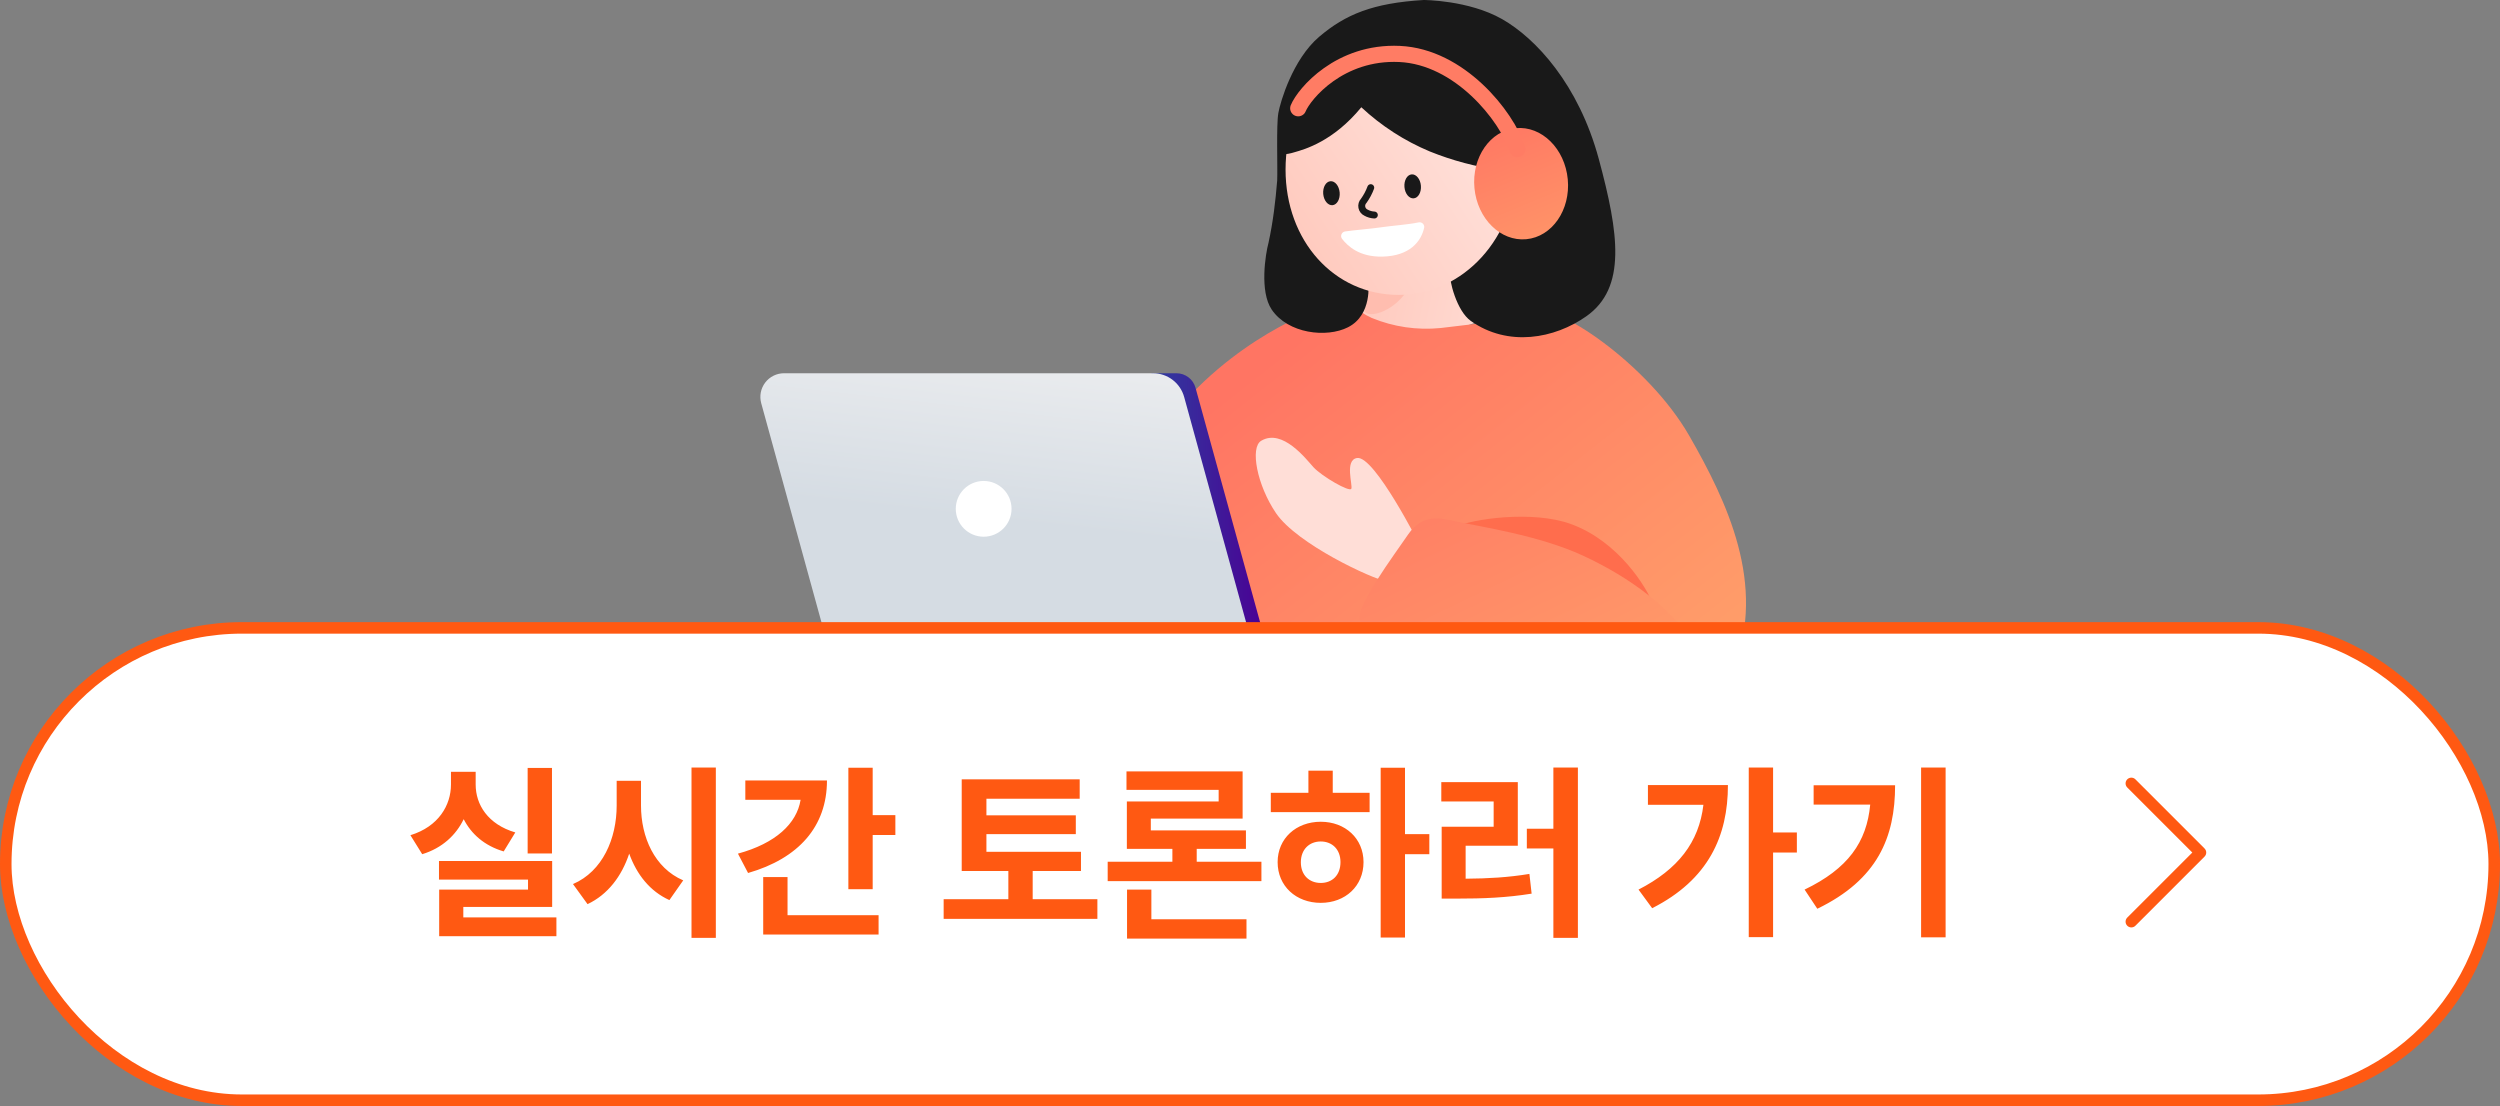 <svg width="217" height="96" viewBox="0 0 217 96" fill="none" xmlns="http://www.w3.org/2000/svg">
<rect x="0" y="0" width="217" height="96" fill="#808080" stroke="none"/>
<path d="M130.066 27.267L124.169 29.423L117.395 27.57L118.752 24.092L126.829 23.653L130.066 27.267Z" fill="url(#paint0_linear_1282_5637)"/>
<path d="M118.671 27.211C119.415 27.492 121.432 26.745 122.492 24.625L119.074 23.653C118.661 24.728 117.928 26.93 118.671 27.211Z" fill="#FFBDAF"/>
<path d="M119.073 27.6C120.962 28.376 123.013 28.676 125.046 28.472C128.183 28.071 131.168 27.887 132.999 27C134.829 26.113 142.998 31.5 146.629 37.825C149.928 43.572 153.33 50.729 150.499 58C145.795 70.077 130.89 65.17 126.498 62.5C123.709 60.767 119.991 57.614 117.728 55.234H97.998C97.998 55.234 96.246 44.298 99.998 38.5C105.498 30 113.998 27 113.998 27L117.318 26.477C117.847 26.932 118.438 27.31 119.073 27.6Z" fill="url(#paint1_linear_1282_5637)"/>
<path d="M109.742 55.337H108.527L99.93 32.398H102.114C102.491 32.398 102.857 32.522 103.157 32.75C103.456 32.979 103.673 33.3 103.772 33.663L109.742 55.337Z" fill="url(#paint2_linear_1282_5637)"/>
<path d="M108.525 55.335H71.667L66.074 34.999C65.99 34.694 65.977 34.373 66.037 34.062C66.098 33.751 66.229 33.458 66.421 33.206C66.613 32.955 66.861 32.751 67.145 32.61C67.429 32.47 67.741 32.397 68.058 32.398H100.084C100.697 32.398 101.293 32.599 101.781 32.971C102.269 33.342 102.621 33.864 102.784 34.455L108.525 55.335Z" fill="url(#paint3_linear_1282_5637)"/>
<path d="M109.082 54.137H119.222C119.381 54.137 119.534 54.2 119.646 54.313C119.759 54.425 119.822 54.578 119.822 54.737C119.822 54.896 119.759 55.048 119.646 55.161C119.534 55.273 119.381 55.337 119.222 55.337H109.082V54.139V54.137Z" fill="url(#paint4_linear_1282_5637)"/>
<path d="M85.381 46.587C86.718 46.587 87.802 45.504 87.802 44.167C87.802 42.83 86.718 41.747 85.381 41.747C84.045 41.747 82.961 42.83 82.961 44.167C82.961 45.504 84.045 46.587 85.381 46.587Z" fill="white"/>
<path d="M109.472 38.259C108.491 38.838 109.098 42.099 110.76 44.544C112.589 47.235 119.116 50.25 120.358 50.466C121.601 50.682 123.273 47.381 123.273 47.381C123.273 47.381 119.303 39.516 117.794 39.754C116.692 39.927 117.432 42.099 117.295 42.423C117.158 42.747 114.747 41.356 114.011 40.557C113.375 39.858 111.322 37.162 109.472 38.259Z" fill="#FFDED7"/>
<path d="M136.368 45.49C140.499 47 142.966 51.011 143.499 52.5L143.44 53.5L126.384 45.724C127.694 45.068 133.006 44.261 136.368 45.49Z" fill="#FF6D4D"/>
<path d="M129.587 65.952C126.708 64.63 124.415 62.32 122.226 60.054C122.226 60.054 118.76 55.91 118.033 53.833C117.634 52.694 120.976 48.22 122.226 46.391C123.477 44.563 125.023 44.962 126.318 45.246C128.468 45.716 133.593 46.463 137.418 48.237C141.597 50.176 145.045 52.803 147.105 55.929C150.076 60.435 145.267 67.741 138.326 67.997C136.27 68.073 131.425 66.796 129.587 65.952Z" fill="url(#paint5_linear_1282_5637)"/>
<path d="M123.569 0C123.569 0 127.471 2.40349e-06 130.385 1.66C133.299 3.319 137.027 7.326 138.776 13.803C140.525 20.279 141.195 24.981 137.698 27.45C134.937 29.397 130.909 30.145 127.67 27.86C126.453 27.001 125.767 24.391 125.811 23.363C125.856 22.335 118.764 24.529 118.764 24.529C118.764 24.529 119.144 27.321 117.007 28.406C115.151 29.349 111.797 28.965 110.382 26.869C109.321 25.298 109.839 22.06 110.106 21.076C110.497 19.286 110.712 17.493 110.86 15.666C110.905 14.545 110.775 10.872 110.96 9.812C111.128 8.847 112.215 5.141 114.502 3.194C116.789 1.247 119.169 0.267 123.569 0Z" fill="#191919"/>
<path d="M111.586 14.717C111.586 20.898 115.787 25.598 121.41 25.598C127.032 25.598 131.594 20.599 131.594 14.402C131.594 8.205 127.036 3.194 121.41 3.194C115.783 3.194 111.586 8.533 111.586 14.717Z" fill="url(#paint6_linear_1282_5637)"/>
<path d="M118.162 9.31C119.901 10.931 121.914 12.23 124.108 13.147C126.066 13.938 128.115 14.482 130.208 14.766L133.17 14.406C133.17 14.406 134.385 9.516 131.596 6.149C128.807 2.781 120.874 1.486 119.53 1.931C118.186 2.376 112.981 5.837 112.127 8.079C111.272 10.322 111.317 13.406 111.317 13.406C111.669 13.388 112.017 13.324 112.353 13.216C113.244 12.965 115.737 12.269 118.162 9.31Z" fill="#191919"/>
<path d="M132.483 20.764C130.246 20.973 128.231 18.984 127.982 16.322C127.734 13.66 129.346 11.332 131.583 11.123C133.819 10.915 135.834 12.903 136.083 15.565C136.332 18.227 134.72 20.555 132.483 20.764Z" fill="url(#paint7_linear_1282_5637)"/>
<path d="M121.906 16.237C121.857 15.662 122.137 15.169 122.532 15.136C122.926 15.103 123.285 15.542 123.334 16.116C123.382 16.691 123.102 17.184 122.708 17.217C122.314 17.251 121.955 16.812 121.906 16.237Z" fill="#191919"/>
<path d="M114.855 16.831C114.807 16.256 115.087 15.763 115.481 15.73C115.875 15.696 116.234 16.135 116.283 16.71C116.332 17.285 116.051 17.778 115.657 17.811C115.263 17.844 114.904 17.405 114.855 16.831Z" fill="#191919"/>
<path d="M118.981 16.288C118.831 16.694 118.627 17.078 118.374 17.429C118.303 17.504 118.251 17.595 118.222 17.693C118.193 17.792 118.188 17.897 118.208 17.998C118.228 18.099 118.271 18.194 118.336 18.275C118.4 18.355 118.482 18.419 118.577 18.462C118.796 18.584 119.042 18.653 119.293 18.664" stroke="#191919" stroke-width="0.6" stroke-linecap="round" stroke-linejoin="round"/>
<path d="M123.622 19.744C123.63 19.68 123.622 19.616 123.599 19.555C123.576 19.495 123.539 19.441 123.491 19.398C123.443 19.355 123.386 19.323 123.323 19.307C123.261 19.291 123.196 19.289 123.133 19.303C122.262 19.494 120.732 19.599 119.894 19.728C119.133 19.846 117.498 19.979 116.753 20.089C116.684 20.099 116.619 20.127 116.564 20.171C116.509 20.214 116.466 20.271 116.439 20.336C116.413 20.401 116.403 20.471 116.412 20.541C116.421 20.61 116.448 20.676 116.49 20.732C116.976 21.351 117.976 22.319 120.004 22.274C122.359 22.218 123.363 20.967 123.622 19.744Z" fill="white"/>
<path d="M131.715 12.944C130.757 10.026 126.684 4.925 121.485 4.683C116.286 4.442 113.206 8.138 112.685 9.398" stroke="#FF7C64" stroke-width="1.4" stroke-linecap="round"/>
<rect x="0.5" y="54.5" width="216" height="41" rx="20.5" fill="white" stroke="#FF5912"/>
<path d="M47.912 66.656H45.8V74.08H47.912V66.656ZM44.728 72.256C42.344 71.552 41.288 69.84 41.288 68.096V66.992H39.144V68.096C39.144 69.888 38.072 71.744 35.624 72.496L36.648 74.144C38.376 73.616 39.576 72.496 40.248 71.104C40.904 72.384 42.04 73.408 43.72 73.904L44.728 72.256ZM40.216 79.632V78.72H47.928V74.736H38.104V76.352H45.832V77.216H38.12V81.264H48.296V79.632H40.216ZM55.639 67.776H53.527V69.92C53.527 72.784 52.311 75.632 49.735 76.736L50.999 78.48C52.759 77.648 53.959 76.064 54.615 74.096C55.271 75.904 56.407 77.36 58.103 78.128L59.303 76.416C56.807 75.344 55.639 72.656 55.639 69.92V67.776ZM60.023 66.624V81.408H62.135V66.624H60.023ZM64.694 67.744V69.424H69.493C69.157 71.488 67.334 73.2 64.053 74.096L64.933 75.776C69.317 74.512 71.781 71.744 71.781 67.744H64.694ZM68.358 76.128H66.246V81.12H76.261V79.44H68.358V76.128ZM75.749 70.752V66.64H73.638V77.184H75.749V72.48H77.718V70.752H75.749ZM89.637 78.048V75.6H93.829V73.936H85.621V72.4H93.381V70.768H85.621V69.328H93.717V67.648H83.477V75.6H87.525V78.048H81.909V79.76H95.253V78.048H89.637ZM99.939 77.216H97.827V81.472H108.195V79.792H99.939V77.216ZM103.875 74.8V73.68H108.147V72.08H99.891V71.056H107.859V66.96H97.779V68.56H105.779V69.568H97.811V73.68H101.763V74.8H96.147V76.48H109.491V74.8H103.875ZM114.642 76.64C113.65 76.64 112.914 75.968 112.914 74.848C112.914 73.728 113.65 73.04 114.642 73.04C115.634 73.04 116.354 73.728 116.354 74.832C116.354 75.968 115.634 76.64 114.642 76.64ZM114.642 71.328C112.498 71.328 110.898 72.784 110.898 74.832C110.898 76.912 112.498 78.368 114.642 78.368C116.77 78.368 118.354 76.912 118.354 74.832C118.354 72.784 116.77 71.328 114.642 71.328ZM115.682 66.896H113.57V68.816H110.306V70.496H118.882V68.816H115.682V66.896ZM124.066 72.4H121.954V66.64H119.842V81.376H121.954V74.144H124.066V72.4ZM127.217 73.408H131.745V67.888H125.105V69.568H129.649V71.76H125.137V78H126.353C128.801 78 130.753 77.92 132.945 77.568L132.753 75.856C130.897 76.16 129.217 76.256 127.217 76.272V73.408ZM134.833 66.624V71.936H132.529V73.648H134.833V81.408H136.961V66.624H134.833ZM143.04 68.144V69.856H147.856C147.472 73.12 145.648 75.456 142.224 77.216L143.408 78.832C148.304 76.352 149.984 72.56 149.984 68.144H143.04ZM155.968 72.256H153.904V66.624H151.792V81.344H153.904V74H155.968V72.256ZM157.423 68.16V69.84H162.335C162.031 73.104 160.399 75.408 156.639 77.216L157.743 78.88C162.975 76.352 164.495 72.672 164.495 68.16H157.423ZM166.751 66.624V81.36H168.879V66.624H166.751Z" fill="#FF5912"/>
<path d="M185 68L191 74L185 80" stroke="#FF5912" stroke-linecap="round" stroke-linejoin="round"/>
<defs>
<linearGradient id="paint0_linear_1282_5637" x1="118.592" y1="25.393" x2="131.57" y2="28.007" gradientUnits="userSpaceOnUse">
<stop stop-color="#FFCABE"/>
<stop offset="1" stop-color="#FFDED7"/>
</linearGradient>
<linearGradient id="paint1_linear_1282_5637" x1="116.792" y1="26.058" x2="145.656" y2="62.755" gradientUnits="userSpaceOnUse">
<stop stop-color="#FF7563"/>
<stop offset="1" stop-color="#FFA06A"/>
</linearGradient>
<linearGradient id="paint2_linear_1282_5637" x1="99.936" y1="43.867" x2="109.742" y2="43.867" gradientUnits="userSpaceOnUse">
<stop stop-color="#303E9F"/>
<stop offset="1" stop-color="#4A0094"/>
</linearGradient>
<linearGradient id="paint3_linear_1282_5637" x1="89.344" y1="26.289" x2="87.208" y2="45.314" gradientUnits="userSpaceOnUse">
<stop stop-color="#F1F1F2"/>
<stop offset="1" stop-color="#D5DCE3"/>
</linearGradient>
<linearGradient id="paint4_linear_1282_5637" x1="120.822" y1="54.737" x2="106.756" y2="54.737" gradientUnits="userSpaceOnUse">
<stop stop-color="#303E9F"/>
<stop offset="1" stop-color="#4A0094"/>
</linearGradient>
<linearGradient id="paint5_linear_1282_5637" x1="118" y1="37.774" x2="132.621" y2="68.183" gradientUnits="userSpaceOnUse">
<stop stop-color="#FF7563"/>
<stop offset="1" stop-color="#FFA06A"/>
</linearGradient>
<linearGradient id="paint6_linear_1282_5637" x1="114.602" y1="24.171" x2="128.338" y2="15.091" gradientUnits="userSpaceOnUse">
<stop stop-color="#FFCABE"/>
<stop offset="1" stop-color="#FFDED7"/>
</linearGradient>
<linearGradient id="paint7_linear_1282_5637" x1="128.672" y1="10.422" x2="134.95" y2="25.571" gradientUnits="userSpaceOnUse">
<stop stop-color="#FF7563"/>
<stop offset="1" stop-color="#FFA06A"/>
</linearGradient>
</defs>
</svg>
